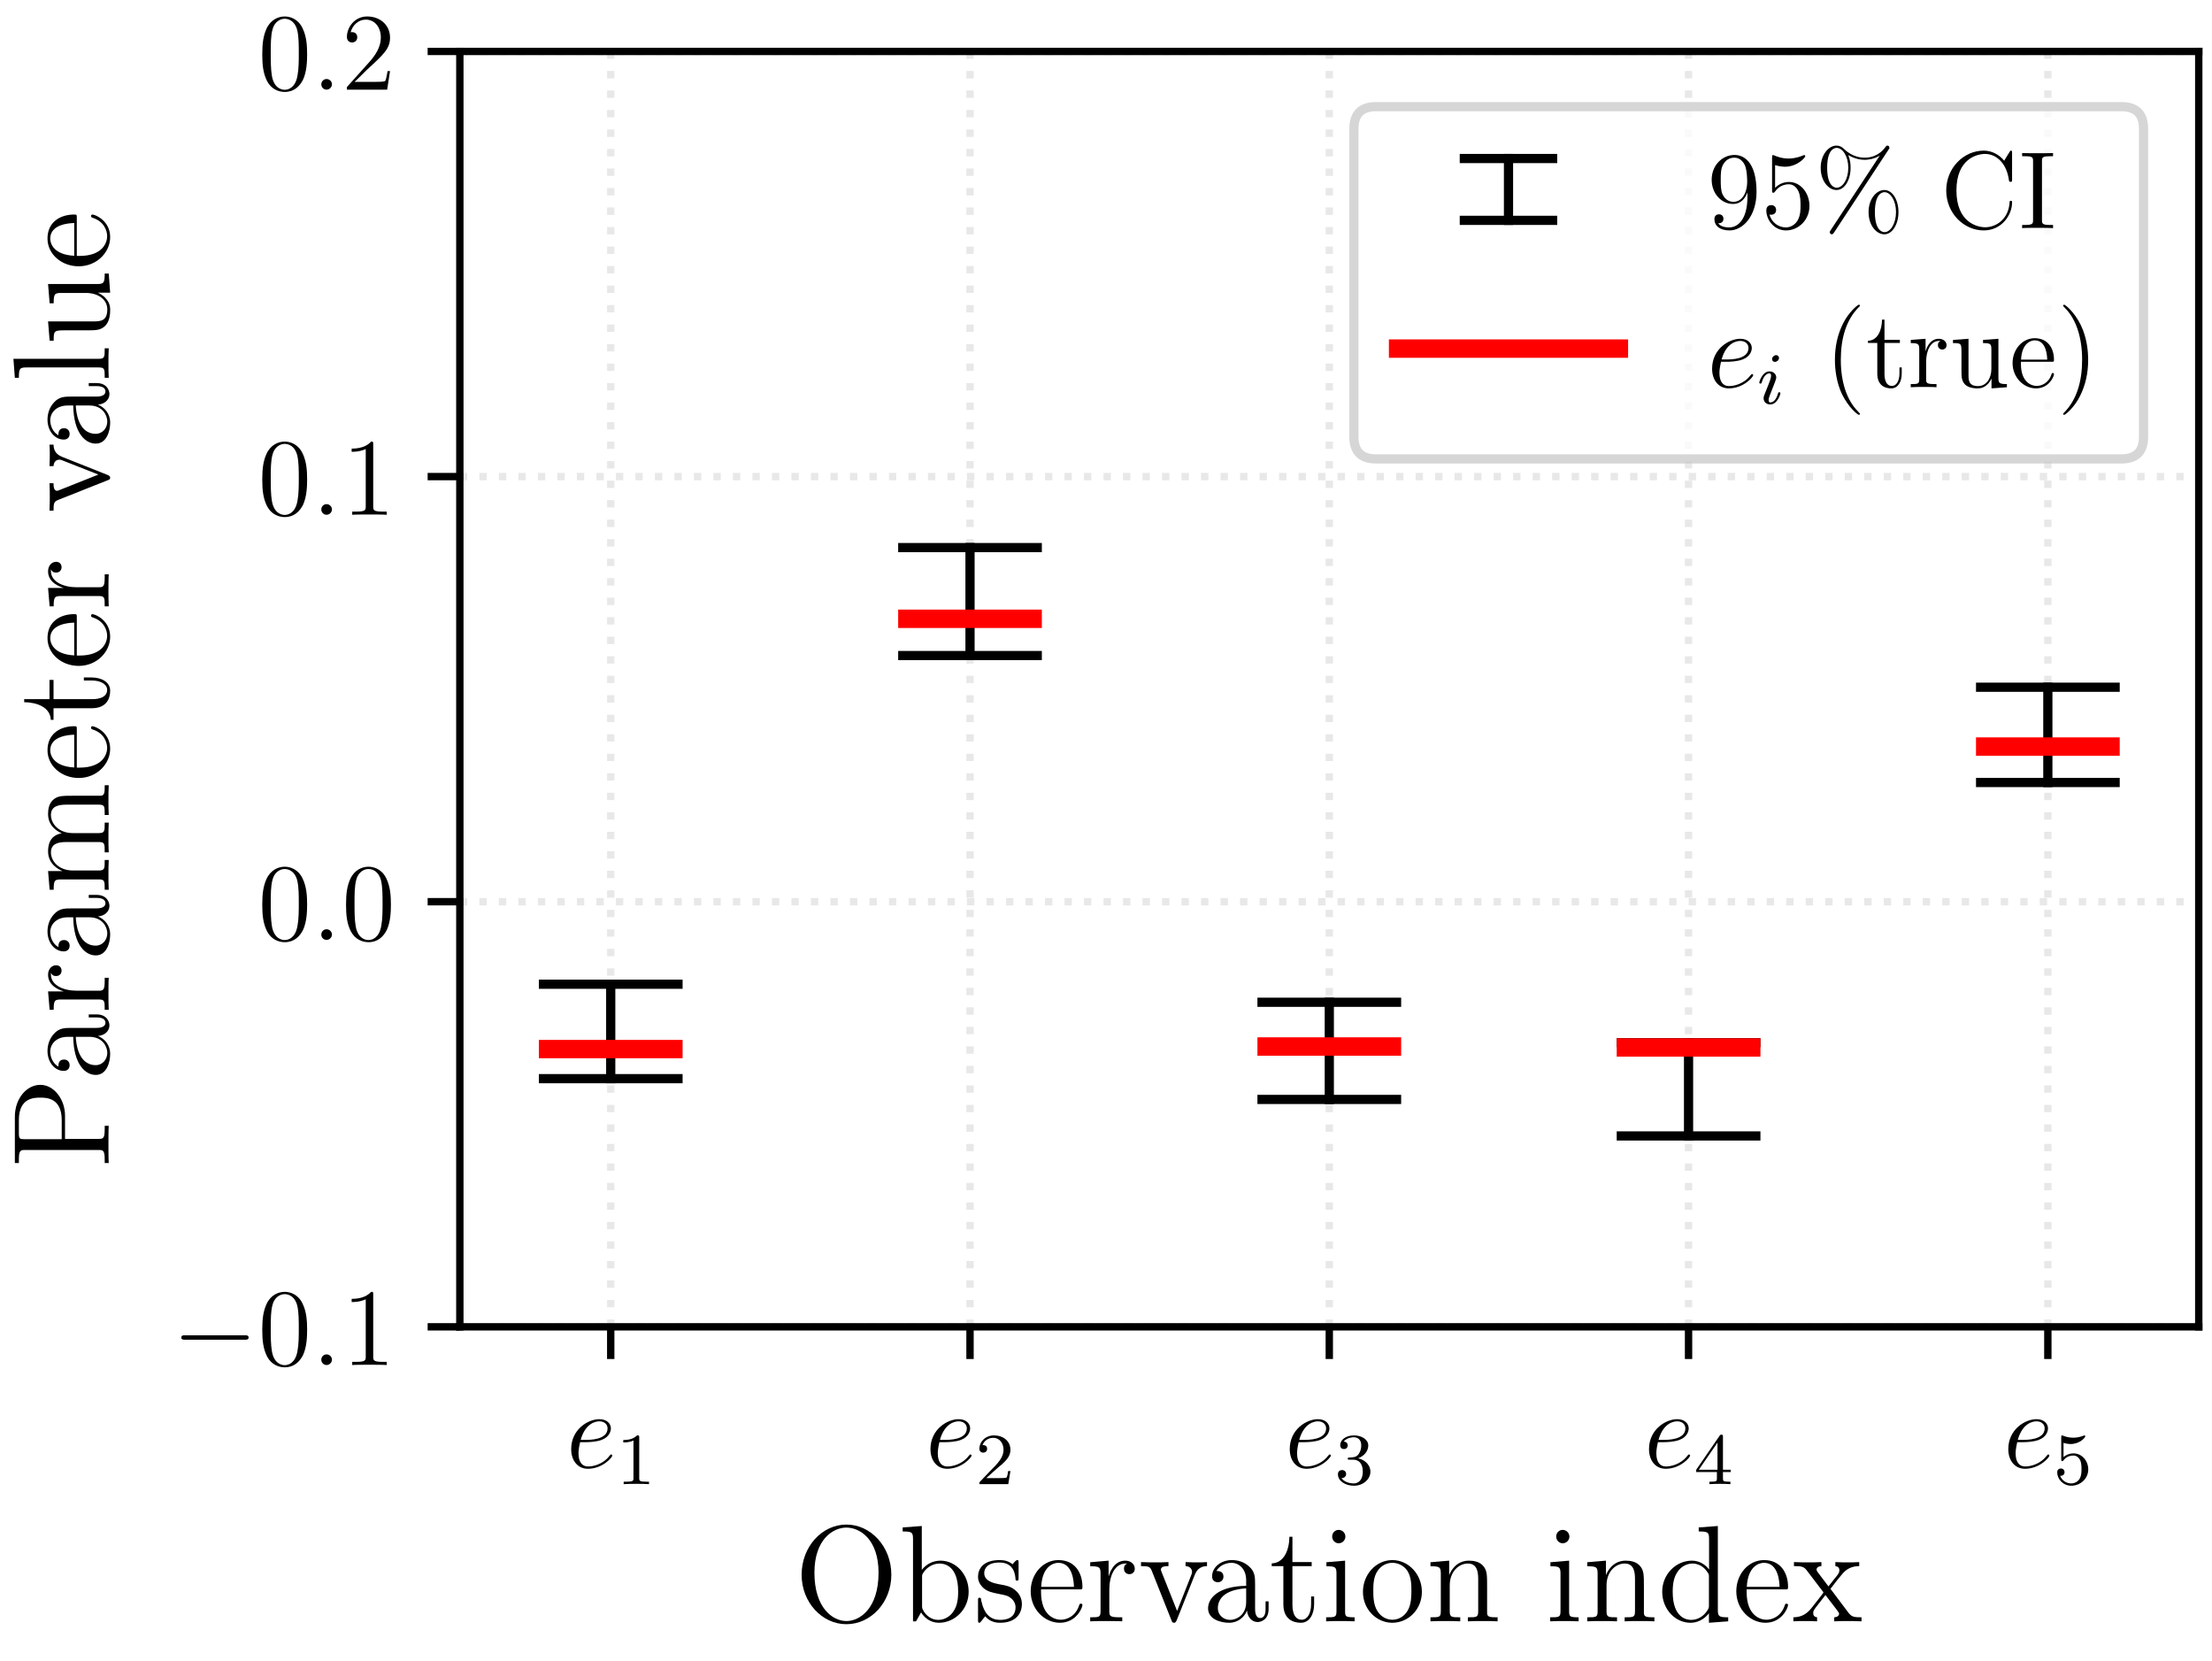 <?xml version="1.0" encoding="UTF-8"?>
<svg xmlns="http://www.w3.org/2000/svg" xmlns:xlink="http://www.w3.org/1999/xlink" width="240.42pt" height="180.541pt" viewBox="0 0 240.42 180.541">
<rect x="0" y="0" width="240.42" height="180.541" fill="#333333" stroke="none"/>
<defs>
<g>
<g id="glyph-0-0">
<path d="M 2.141 -2.766 C 2.469 -2.766 3.281 -2.797 3.844 -3.016 C 4.75 -3.359 4.844 -4.047 4.844 -4.266 C 4.844 -4.797 4.391 -5.266 3.594 -5.266 C 2.344 -5.266 0.531 -4.141 0.531 -2.016 C 0.531 -0.75 1.25 0.125 2.344 0.125 C 3.969 0.125 5 -1.141 5 -1.297 C 5 -1.375 4.922 -1.438 4.875 -1.438 C 4.844 -1.438 4.828 -1.422 4.719 -1.312 C 3.953 -0.297 2.828 -0.125 2.359 -0.125 C 1.688 -0.125 1.328 -0.656 1.328 -1.547 C 1.328 -1.703 1.328 -2.016 1.5 -2.766 Z M 1.562 -3.016 C 2.078 -4.859 3.219 -5.031 3.594 -5.031 C 4.125 -5.031 4.484 -4.719 4.484 -4.266 C 4.484 -3.016 2.562 -3.016 2.062 -3.016 Z M 1.562 -3.016 "/>
</g>
<g id="glyph-0-1">
<path d="M 2.203 -0.578 C 2.203 -0.922 1.906 -1.156 1.625 -1.156 C 1.281 -1.156 1.047 -0.875 1.047 -0.578 C 1.047 -0.234 1.328 0 1.609 0 C 1.953 0 2.203 -0.281 2.203 -0.578 Z M 2.203 -0.578 "/>
</g>
<g id="glyph-1-0">
<path d="M 2.5 -5.078 C 2.5 -5.297 2.484 -5.297 2.266 -5.297 C 1.938 -4.984 1.516 -4.797 0.766 -4.797 L 0.766 -4.531 C 0.984 -4.531 1.406 -4.531 1.875 -4.734 L 1.875 -0.656 C 1.875 -0.359 1.844 -0.266 1.094 -0.266 L 0.812 -0.266 L 0.812 0 C 1.141 -0.031 1.828 -0.031 2.188 -0.031 C 2.547 -0.031 3.234 -0.031 3.562 0 L 3.562 -0.266 L 3.281 -0.266 C 2.531 -0.266 2.5 -0.359 2.5 -0.656 Z M 2.5 -5.078 "/>
</g>
<g id="glyph-1-1">
<path d="M 2.25 -1.625 C 2.375 -1.75 2.703 -2.016 2.844 -2.125 C 3.328 -2.578 3.797 -3.016 3.797 -3.734 C 3.797 -4.688 3 -5.297 2.016 -5.297 C 1.047 -5.297 0.422 -4.578 0.422 -3.859 C 0.422 -3.469 0.734 -3.422 0.844 -3.422 C 1.016 -3.422 1.266 -3.531 1.266 -3.844 C 1.266 -4.25 0.859 -4.25 0.766 -4.25 C 1 -4.844 1.531 -5.031 1.922 -5.031 C 2.656 -5.031 3.047 -4.406 3.047 -3.734 C 3.047 -2.906 2.469 -2.297 1.516 -1.344 L 0.516 -0.297 C 0.422 -0.219 0.422 -0.203 0.422 0 L 3.562 0 L 3.797 -1.422 L 3.547 -1.422 C 3.531 -1.266 3.469 -0.875 3.375 -0.719 C 3.328 -0.656 2.719 -0.656 2.594 -0.656 L 1.172 -0.656 Z M 2.25 -1.625 "/>
</g>
<g id="glyph-1-2">
<path d="M 2.016 -2.656 C 2.641 -2.656 3.047 -2.203 3.047 -1.359 C 3.047 -0.359 2.484 -0.078 2.062 -0.078 C 1.625 -0.078 1.016 -0.234 0.734 -0.656 C 1.031 -0.656 1.234 -0.844 1.234 -1.094 C 1.234 -1.359 1.047 -1.531 0.781 -1.531 C 0.578 -1.531 0.344 -1.406 0.344 -1.078 C 0.344 -0.328 1.156 0.172 2.078 0.172 C 3.125 0.172 3.875 -0.562 3.875 -1.359 C 3.875 -2.031 3.344 -2.625 2.531 -2.812 C 3.156 -3.031 3.641 -3.562 3.641 -4.203 C 3.641 -4.844 2.922 -5.297 2.094 -5.297 C 1.234 -5.297 0.594 -4.844 0.594 -4.234 C 0.594 -3.938 0.781 -3.812 1 -3.812 C 1.25 -3.812 1.406 -3.984 1.406 -4.219 C 1.406 -4.516 1.141 -4.625 0.969 -4.625 C 1.312 -5.062 1.922 -5.094 2.062 -5.094 C 2.266 -5.094 2.875 -5.031 2.875 -4.203 C 2.875 -3.656 2.641 -3.312 2.531 -3.188 C 2.297 -2.938 2.109 -2.922 1.625 -2.891 C 1.469 -2.891 1.406 -2.875 1.406 -2.766 C 1.406 -2.656 1.484 -2.656 1.625 -2.656 Z M 2.016 -2.656 "/>
</g>
<g id="glyph-1-3">
<path d="M 3.141 -5.156 C 3.141 -5.312 3.141 -5.375 2.969 -5.375 C 2.875 -5.375 2.859 -5.375 2.781 -5.266 L 0.234 -1.562 L 0.234 -1.312 L 2.484 -1.312 L 2.484 -0.641 C 2.484 -0.344 2.469 -0.266 1.844 -0.266 L 1.672 -0.266 L 1.672 0 C 2.344 -0.031 2.359 -0.031 2.812 -0.031 C 3.266 -0.031 3.281 -0.031 3.953 0 L 3.953 -0.266 L 3.781 -0.266 C 3.156 -0.266 3.141 -0.344 3.141 -0.641 L 3.141 -1.312 L 3.984 -1.312 L 3.984 -1.562 L 3.141 -1.562 Z M 2.547 -4.516 L 2.547 -1.562 L 0.516 -1.562 Z M 2.547 -4.516 "/>
</g>
<g id="glyph-1-4">
<path d="M 1.109 -4.484 C 1.219 -4.453 1.531 -4.359 1.875 -4.359 C 2.875 -4.359 3.469 -5.062 3.469 -5.188 C 3.469 -5.281 3.422 -5.297 3.375 -5.297 C 3.359 -5.297 3.344 -5.297 3.281 -5.266 C 2.969 -5.141 2.594 -5.047 2.172 -5.047 C 1.703 -5.047 1.312 -5.156 1.062 -5.266 C 0.984 -5.297 0.969 -5.297 0.953 -5.297 C 0.859 -5.297 0.859 -5.219 0.859 -5.062 L 0.859 -2.734 C 0.859 -2.594 0.859 -2.5 0.984 -2.5 C 1.047 -2.5 1.062 -2.531 1.109 -2.594 C 1.203 -2.703 1.5 -3.109 2.188 -3.109 C 2.625 -3.109 2.844 -2.75 2.922 -2.594 C 3.047 -2.312 3.062 -1.938 3.062 -1.641 C 3.062 -1.344 3.062 -0.906 2.844 -0.562 C 2.688 -0.312 2.359 -0.078 1.938 -0.078 C 1.422 -0.078 0.922 -0.391 0.734 -0.922 C 0.75 -0.906 0.812 -0.906 0.812 -0.906 C 1.031 -0.906 1.219 -1.047 1.219 -1.297 C 1.219 -1.594 0.984 -1.703 0.828 -1.703 C 0.672 -1.703 0.422 -1.625 0.422 -1.281 C 0.422 -0.562 1.047 0.172 1.953 0.172 C 2.953 0.172 3.797 -0.609 3.797 -1.594 C 3.797 -2.516 3.125 -3.344 2.188 -3.344 C 1.797 -3.344 1.422 -3.219 1.109 -2.938 Z M 1.109 -4.484 "/>
</g>
<g id="glyph-2-0">
<path d="M 10.562 -5.062 C 10.562 -8.156 8.297 -10.516 5.688 -10.516 C 3.031 -10.516 0.812 -8.125 0.812 -5.062 C 0.812 -2.031 3.062 0.312 5.672 0.312 C 8.344 0.312 10.562 -2.062 10.562 -5.062 Z M 5.688 -0.031 C 4.172 -0.031 2.203 -1.469 2.203 -5.281 C 2.203 -8.953 4.266 -10.188 5.672 -10.188 C 7.156 -10.188 9.172 -8.906 9.172 -5.281 C 9.172 -1.406 7.141 -0.031 5.688 -0.031 Z M 5.688 -0.031 "/>
</g>
<g id="glyph-2-1">
<path d="M 2.5 -10.359 L 0.422 -10.203 L 0.422 -9.766 C 1.438 -9.766 1.547 -9.672 1.547 -8.938 L 1.547 0 L 1.875 0 C 1.938 -0.125 2.359 -0.859 2.422 -0.969 C 2.766 -0.422 3.406 0.156 4.359 0.156 C 6.078 0.156 7.594 -1.297 7.594 -3.219 C 7.594 -5.125 6.188 -6.594 4.531 -6.594 C 3.703 -6.594 3 -6.219 2.5 -5.594 Z M 2.531 -4.781 C 2.531 -5.047 2.531 -5.078 2.688 -5.312 C 3.047 -5.859 3.703 -6.281 4.438 -6.281 C 4.891 -6.281 6.453 -6.109 6.453 -3.234 C 6.453 -2.234 6.297 -1.609 5.938 -1.078 C 5.641 -0.609 5.047 -0.156 4.297 -0.156 C 3.5 -0.156 2.969 -0.672 2.719 -1.078 C 2.531 -1.391 2.531 -1.453 2.531 -1.703 Z M 2.531 -4.781 "/>
</g>
<g id="glyph-2-2">
<path d="M 4.906 -6.312 C 4.906 -6.594 4.906 -6.656 4.75 -6.656 C 4.625 -6.656 4.344 -6.328 4.25 -6.203 C 3.781 -6.578 3.312 -6.656 2.844 -6.656 C 1.031 -6.656 0.5 -5.672 0.5 -4.859 C 0.5 -4.688 0.5 -4.172 1.062 -3.641 C 1.531 -3.219 2.047 -3.125 2.734 -2.984 C 3.562 -2.828 3.75 -2.781 4.125 -2.484 C 4.391 -2.25 4.578 -1.922 4.578 -1.516 C 4.578 -0.859 4.219 -0.156 2.891 -0.156 C 1.906 -0.156 1.188 -0.719 0.859 -2.203 C 0.812 -2.484 0.812 -2.5 0.797 -2.516 C 0.766 -2.562 0.703 -2.562 0.656 -2.562 C 0.5 -2.562 0.5 -2.5 0.5 -2.219 L 0.5 -0.188 C 0.5 0.078 0.5 0.156 0.641 0.156 C 0.719 0.156 0.734 0.141 0.984 -0.172 C 1.062 -0.281 1.062 -0.312 1.281 -0.547 C 1.859 0.156 2.656 0.156 2.906 0.156 C 4.484 0.156 5.266 -0.719 5.266 -1.891 C 5.266 -2.703 4.766 -3.188 4.625 -3.312 C 4.094 -3.781 3.688 -3.875 2.703 -4.047 C 2.25 -4.141 1.172 -4.344 1.172 -5.25 C 1.172 -5.703 1.484 -6.391 2.828 -6.391 C 4.453 -6.391 4.547 -5 4.578 -4.547 C 4.578 -4.422 4.688 -4.422 4.734 -4.422 C 4.906 -4.422 4.906 -4.5 4.906 -4.766 Z M 4.906 -6.312 "/>
</g>
<g id="glyph-2-3">
<path d="M 5.719 -3.469 C 6.047 -3.469 6.078 -3.469 6.078 -3.75 C 6.078 -5.266 5.266 -6.656 3.469 -6.656 C 1.766 -6.656 0.453 -5.125 0.453 -3.266 C 0.453 -1.297 1.969 0.156 3.625 0.156 C 5.406 0.156 6.078 -1.469 6.078 -1.781 C 6.078 -1.859 6 -1.922 5.922 -1.922 C 5.797 -1.922 5.766 -1.859 5.734 -1.781 C 5.344 -0.516 4.344 -0.172 3.719 -0.172 C 3.094 -0.172 1.578 -0.594 1.578 -3.188 L 1.578 -3.469 Z M 1.594 -3.75 C 1.719 -6.094 3.031 -6.359 3.453 -6.359 C 5.047 -6.359 5.141 -4.25 5.156 -3.75 Z M 1.594 -3.75 "/>
</g>
<g id="glyph-2-4">
<path d="M 2.5 -3.484 C 2.5 -4.922 3.094 -6.281 4.25 -6.281 C 4.359 -6.281 4.391 -6.281 4.453 -6.281 C 4.328 -6.219 4.094 -6.125 4.094 -5.719 C 4.094 -5.281 4.438 -5.125 4.672 -5.125 C 4.969 -5.125 5.266 -5.312 5.266 -5.719 C 5.266 -6.172 4.875 -6.594 4.234 -6.594 C 2.953 -6.594 2.531 -5.219 2.438 -4.922 L 2.422 -4.922 L 2.422 -6.594 L 0.422 -6.422 L 0.422 -5.984 C 1.438 -5.984 1.547 -5.891 1.547 -5.156 L 1.547 -1.109 C 1.547 -0.438 1.391 -0.438 0.422 -0.438 L 0.422 0 C 0.844 -0.031 1.656 -0.031 2.109 -0.031 C 2.516 -0.031 3.562 -0.031 3.906 0 L 3.906 -0.438 L 3.609 -0.438 C 2.531 -0.438 2.5 -0.594 2.5 -1.141 Z M 2.5 -3.484 "/>
</g>
<g id="glyph-2-5">
<path d="M 6.094 -5.016 C 6.234 -5.344 6.484 -5.984 7.438 -6 L 7.438 -6.438 C 7 -6.406 6.797 -6.406 6.328 -6.406 C 6.016 -6.406 5.797 -6.406 5.109 -6.438 L 5.109 -6 C 5.734 -5.969 5.812 -5.531 5.812 -5.359 C 5.812 -5.234 5.781 -5.156 5.703 -4.969 L 4.188 -1.125 L 2.516 -5.328 C 2.438 -5.547 2.422 -5.547 2.422 -5.609 C 2.422 -6 2.984 -6 3.25 -6 L 3.25 -6.438 C 2.891 -6.406 2.109 -6.406 1.703 -6.406 C 1.203 -6.406 1.188 -6.406 0.266 -6.438 L 0.266 -6 C 1.109 -6 1.25 -5.938 1.438 -5.484 L 3.562 -0.141 C 3.641 0.078 3.672 0.156 3.859 0.156 C 3.953 0.156 4.047 0.125 4.156 -0.141 Z M 6.094 -5.016 "/>
</g>
<g id="glyph-2-6">
<path d="M 5.766 -3.984 C 5.766 -4.797 5.766 -5.391 5.109 -5.969 C 4.578 -6.453 3.906 -6.656 3.25 -6.656 C 2.031 -6.656 1.094 -5.859 1.094 -4.891 C 1.094 -4.453 1.375 -4.25 1.719 -4.25 C 2.078 -4.25 2.328 -4.5 2.328 -4.859 C 2.328 -5.469 1.797 -5.469 1.562 -5.469 C 1.906 -6.094 2.625 -6.359 3.219 -6.359 C 3.906 -6.359 4.797 -5.797 4.797 -4.453 L 4.797 -3.859 C 1.797 -3.812 0.656 -2.547 0.656 -1.406 C 0.656 -0.219 2.031 0.156 2.938 0.156 C 3.922 0.156 4.594 -0.453 4.891 -1.172 C 4.938 -0.469 5.406 0.078 6.047 0.078 C 6.359 0.078 7.234 -0.141 7.234 -1.328 L 7.234 -2.172 L 6.906 -2.172 L 6.906 -1.328 C 6.906 -0.484 6.547 -0.359 6.328 -0.359 C 5.766 -0.359 5.766 -1.156 5.766 -1.375 Z M 4.797 -2.109 C 4.797 -0.641 3.703 -0.156 3.062 -0.156 C 2.328 -0.156 1.719 -0.688 1.719 -1.406 C 1.719 -3.375 4.25 -3.562 4.797 -3.578 Z M 4.797 -2.109 "/>
</g>
<g id="glyph-2-7">
<path d="M 2.516 -6 L 4.609 -6 L 4.609 -6.438 L 2.516 -6.438 L 2.516 -9.188 L 2.188 -9.188 C 2.172 -7.781 1.625 -6.344 0.266 -6.297 L 0.266 -6 L 1.531 -6 L 1.531 -1.859 C 1.531 -0.188 2.641 0.156 3.438 0.156 C 4.375 0.156 4.875 -0.781 4.875 -1.859 L 4.875 -2.703 L 4.547 -2.703 L 4.547 -1.875 C 4.547 -0.812 4.109 -0.172 3.531 -0.172 C 2.516 -0.172 2.516 -1.562 2.516 -1.828 Z M 2.516 -6 "/>
</g>
<g id="glyph-2-8">
<path d="M 2.594 -9.203 C 2.594 -9.594 2.281 -9.938 1.859 -9.938 C 1.484 -9.938 1.156 -9.625 1.156 -9.219 C 1.156 -8.766 1.516 -8.484 1.859 -8.484 C 2.328 -8.484 2.594 -8.875 2.594 -9.203 Z M 0.531 -6.422 L 0.531 -5.984 C 1.5 -5.984 1.625 -5.906 1.625 -5.172 L 1.625 -1.109 C 1.625 -0.438 1.469 -0.438 0.5 -0.438 L 0.5 0 C 0.906 -0.031 1.625 -0.031 2.062 -0.031 C 2.219 -0.031 3.094 -0.031 3.594 0 L 3.594 -0.438 C 2.625 -0.438 2.562 -0.516 2.562 -1.094 L 2.562 -6.594 Z M 0.531 -6.422 "/>
</g>
<g id="glyph-2-9">
<path d="M 6.859 -3.203 C 6.859 -5.125 5.391 -6.656 3.656 -6.656 C 1.859 -6.656 0.453 -5.078 0.453 -3.203 C 0.453 -1.281 1.938 0.156 3.641 0.156 C 5.406 0.156 6.859 -1.312 6.859 -3.203 Z M 3.656 -0.172 C 3.109 -0.172 2.438 -0.422 2 -1.156 C 1.594 -1.828 1.578 -2.703 1.578 -3.328 C 1.578 -3.906 1.578 -4.812 2.047 -5.484 C 2.469 -6.125 3.125 -6.359 3.641 -6.359 C 4.234 -6.359 4.859 -6.094 5.266 -5.516 C 5.719 -4.828 5.719 -3.891 5.719 -3.328 C 5.719 -2.812 5.719 -1.875 5.328 -1.188 C 4.922 -0.469 4.234 -0.172 3.656 -0.172 Z M 3.656 -0.172 "/>
</g>
<g id="glyph-2-10">
<path d="M 6.641 -3.625 C 6.641 -5.016 6.641 -5.438 6.297 -5.922 C 5.875 -6.5 5.172 -6.594 4.656 -6.594 C 3.219 -6.594 2.641 -5.344 2.531 -5.047 L 2.516 -5.047 L 2.516 -6.594 L 0.484 -6.422 L 0.484 -5.984 C 1.5 -5.984 1.609 -5.891 1.609 -5.156 L 1.609 -1.109 C 1.609 -0.438 1.453 -0.438 0.484 -0.438 L 0.484 0 C 0.859 -0.031 1.672 -0.031 2.094 -0.031 C 2.531 -0.031 3.328 -0.031 3.719 0 L 3.719 -0.438 C 2.766 -0.438 2.578 -0.438 2.578 -1.109 L 2.578 -3.891 C 2.578 -5.453 3.609 -6.281 4.547 -6.281 C 5.469 -6.281 5.672 -5.531 5.672 -4.609 L 5.672 -1.109 C 5.672 -0.438 5.516 -0.438 4.547 -0.438 L 4.547 0 C 4.922 -0.031 5.734 -0.031 6.156 -0.031 C 6.594 -0.031 7.391 -0.031 7.781 0 L 7.781 -0.438 C 7.031 -0.438 6.656 -0.438 6.641 -0.875 Z M 6.641 -3.625 "/>
</g>
<g id="glyph-2-11">
<path d="M 4.484 -10.203 L 4.484 -9.766 C 5.5 -9.766 5.609 -9.672 5.609 -8.938 L 5.609 -5.625 C 5.297 -6.062 4.656 -6.594 3.75 -6.594 C 2.016 -6.594 0.516 -5.125 0.516 -3.219 C 0.516 -1.312 1.938 0.156 3.578 0.156 C 4.719 0.156 5.375 -0.594 5.594 -0.875 L 5.594 0.156 L 7.688 0 L 7.688 -0.438 C 6.672 -0.438 6.562 -0.531 6.562 -1.266 L 6.562 -10.359 Z M 5.594 -1.75 C 5.594 -1.484 5.594 -1.438 5.375 -1.109 C 5.016 -0.578 4.406 -0.156 3.656 -0.156 C 3.266 -0.156 1.656 -0.297 1.656 -3.203 C 1.656 -4.266 1.844 -4.875 2.172 -5.359 C 2.469 -5.828 3.062 -6.281 3.812 -6.281 C 4.734 -6.281 5.266 -5.609 5.406 -5.375 C 5.594 -5.125 5.594 -5.094 5.594 -4.828 Z M 5.594 -1.75 "/>
</g>
<g id="glyph-2-12">
<path d="M 4.188 -3.531 C 4.609 -4.094 5.25 -4.906 5.531 -5.219 C 6.141 -5.906 6.844 -6 7.312 -6 L 7.312 -6.438 C 6.672 -6.406 6.641 -6.406 6.062 -6.406 C 5.5 -6.406 5.469 -6.406 4.719 -6.438 L 4.719 -6 C 4.922 -5.969 5.156 -5.891 5.156 -5.547 C 5.156 -5.281 5.016 -5.125 4.922 -5 L 3.969 -3.797 L 2.812 -5.328 C 2.766 -5.391 2.672 -5.531 2.672 -5.625 C 2.672 -5.719 2.75 -5.984 3.203 -6 L 3.203 -6.438 C 2.828 -6.406 2.062 -6.406 1.656 -6.406 C 1.172 -6.406 1.141 -6.406 0.219 -6.438 L 0.219 -6 C 0.984 -6 1.266 -5.969 1.578 -5.578 L 3.328 -3.281 C 3.359 -3.25 3.422 -3.172 3.422 -3.125 C 3.422 -3.078 2.25 -1.609 2.109 -1.422 C 1.453 -0.609 0.797 -0.453 0.156 -0.438 L 0.156 0 C 0.719 -0.031 0.75 -0.031 1.391 -0.031 C 1.953 -0.031 1.984 -0.031 2.734 0 L 2.734 -0.438 C 2.375 -0.484 2.312 -0.703 2.312 -0.906 C 2.312 -1.156 2.422 -1.266 2.562 -1.469 C 2.797 -1.781 3.281 -2.391 3.641 -2.859 L 4.875 -1.25 C 5.125 -0.922 5.125 -0.891 5.125 -0.812 C 5.125 -0.688 5 -0.453 4.594 -0.438 L 4.594 0 C 4.984 -0.031 5.719 -0.031 6.141 -0.031 C 6.625 -0.031 6.656 -0.031 7.562 0 L 7.562 -0.438 C 6.766 -0.438 6.5 -0.469 6.141 -0.938 Z M 4.188 -3.531 "/>
</g>
<g id="glyph-3-0">
<path d="M 7.875 -2.75 C 8.078 -2.75 8.297 -2.75 8.297 -2.984 C 8.297 -3.234 8.078 -3.234 7.875 -3.234 L 1.406 -3.234 C 1.203 -3.234 0.984 -3.234 0.984 -2.984 C 0.984 -2.75 1.203 -2.75 1.406 -2.75 Z M 7.875 -2.75 "/>
</g>
<g id="glyph-4-0">
<path d="M 5.359 -3.828 C 5.359 -4.812 5.297 -5.781 4.859 -6.688 C 4.375 -7.688 3.516 -7.953 2.922 -7.953 C 2.234 -7.953 1.391 -7.609 0.938 -6.609 C 0.609 -5.859 0.484 -5.109 0.484 -3.828 C 0.484 -2.672 0.578 -1.797 1 -0.938 C 1.469 -0.031 2.297 0.25 2.922 0.25 C 3.953 0.25 4.547 -0.375 4.906 -1.062 C 5.328 -1.953 5.359 -3.125 5.359 -3.828 Z M 2.922 0.016 C 2.531 0.016 1.75 -0.203 1.531 -1.5 C 1.406 -2.219 1.406 -3.125 1.406 -3.969 C 1.406 -4.953 1.406 -5.828 1.594 -6.531 C 1.797 -7.344 2.406 -7.703 2.922 -7.703 C 3.375 -7.703 4.062 -7.438 4.297 -6.406 C 4.453 -5.719 4.453 -4.781 4.453 -3.969 C 4.453 -3.172 4.453 -2.266 4.312 -1.531 C 4.094 -0.219 3.328 0.016 2.922 0.016 Z M 2.922 0.016 "/>
</g>
<g id="glyph-4-1">
<path d="M 3.438 -7.656 C 3.438 -7.938 3.438 -7.953 3.203 -7.953 C 2.922 -7.625 2.312 -7.188 1.094 -7.188 L 1.094 -6.844 C 1.359 -6.844 1.953 -6.844 2.625 -7.141 L 2.625 -0.922 C 2.625 -0.484 2.578 -0.344 1.531 -0.344 L 1.156 -0.344 L 1.156 0 C 1.484 -0.031 2.641 -0.031 3.031 -0.031 C 3.438 -0.031 4.578 -0.031 4.906 0 L 4.906 -0.344 L 4.531 -0.344 C 3.484 -0.344 3.438 -0.484 3.438 -0.922 Z M 3.438 -7.656 "/>
</g>
<g id="glyph-4-2">
<path d="M 5.266 -2.016 L 5 -2.016 C 4.953 -1.812 4.859 -1.141 4.75 -0.953 C 4.656 -0.844 3.984 -0.844 3.625 -0.844 L 1.406 -0.844 C 1.734 -1.125 2.469 -1.891 2.766 -2.172 C 4.594 -3.844 5.266 -4.469 5.266 -5.656 C 5.266 -7.031 4.172 -7.953 2.781 -7.953 C 1.406 -7.953 0.578 -6.766 0.578 -5.734 C 0.578 -5.125 1.109 -5.125 1.141 -5.125 C 1.406 -5.125 1.703 -5.312 1.703 -5.688 C 1.703 -6.031 1.484 -6.25 1.141 -6.25 C 1.047 -6.25 1.016 -6.25 0.984 -6.234 C 1.203 -7.047 1.859 -7.609 2.625 -7.609 C 3.641 -7.609 4.266 -6.75 4.266 -5.656 C 4.266 -4.641 3.688 -3.75 3 -2.984 L 0.578 -0.281 L 0.578 0 L 4.953 0 Z M 5.266 -2.016 "/>
</g>
<g id="glyph-4-3">
<path d="M 4.375 -3.484 C 4.375 -0.656 3.125 -0.078 2.406 -0.078 C 2.109 -0.078 1.484 -0.109 1.188 -0.531 L 1.25 -0.531 C 1.344 -0.5 1.766 -0.578 1.766 -1.016 C 1.766 -1.281 1.594 -1.5 1.281 -1.5 C 0.969 -1.5 0.781 -1.297 0.781 -0.984 C 0.781 -0.25 1.375 0.25 2.422 0.25 C 3.906 0.25 5.359 -1.344 5.359 -3.938 C 5.359 -7.141 4.016 -7.953 2.969 -7.953 C 1.656 -7.953 0.484 -6.844 0.484 -5.266 C 0.484 -3.688 1.609 -2.625 2.797 -2.625 C 3.688 -2.625 4.141 -3.266 4.375 -3.875 Z M 2.844 -2.859 C 2.094 -2.859 1.766 -3.469 1.656 -3.688 C 1.469 -4.141 1.469 -4.719 1.469 -5.266 C 1.469 -5.922 1.469 -6.5 1.781 -7 C 2 -7.312 2.312 -7.656 2.969 -7.656 C 3.641 -7.656 4 -7.062 4.109 -6.797 C 4.344 -6.203 4.344 -5.188 4.344 -5.016 C 4.344 -4 3.891 -2.859 2.844 -2.859 Z M 2.844 -2.859 "/>
</g>
<g id="glyph-4-4">
<path d="M 1.531 -6.844 C 2.047 -6.688 2.469 -6.672 2.594 -6.672 C 3.938 -6.672 4.812 -7.656 4.812 -7.828 C 4.812 -7.875 4.781 -7.938 4.703 -7.938 C 4.688 -7.938 4.656 -7.938 4.547 -7.891 C 3.891 -7.609 3.312 -7.562 3 -7.562 C 2.219 -7.562 1.656 -7.812 1.422 -7.906 C 1.344 -7.938 1.312 -7.938 1.297 -7.938 C 1.203 -7.938 1.203 -7.859 1.203 -7.672 L 1.203 -4.125 C 1.203 -3.906 1.203 -3.844 1.344 -3.844 C 1.406 -3.844 1.422 -3.844 1.547 -4 C 1.875 -4.484 2.438 -4.766 3.031 -4.766 C 3.672 -4.766 3.984 -4.188 4.078 -3.984 C 4.281 -3.516 4.297 -2.922 4.297 -2.469 C 4.297 -2.016 4.297 -1.344 3.953 -0.797 C 3.688 -0.375 3.234 -0.078 2.703 -0.078 C 1.906 -0.078 1.141 -0.609 0.922 -1.484 C 0.984 -1.453 1.047 -1.453 1.109 -1.453 C 1.312 -1.453 1.641 -1.562 1.641 -1.969 C 1.641 -2.312 1.406 -2.5 1.109 -2.5 C 0.891 -2.5 0.578 -2.391 0.578 -1.922 C 0.578 -0.906 1.406 0.25 2.719 0.25 C 4.078 0.25 5.266 -0.891 5.266 -2.406 C 5.266 -3.828 4.297 -5.016 3.047 -5.016 C 2.359 -5.016 1.844 -4.703 1.531 -4.375 Z M 1.531 -6.844 "/>
</g>
<g id="glyph-4-5">
<path d="M 9.094 -1.734 C 9.094 -3.109 8.422 -4.141 7.562 -4.141 C 6.688 -4.141 5.844 -3.156 5.844 -1.75 C 5.844 -0.281 6.703 0.672 7.562 0.672 C 8.422 0.672 9.094 -0.406 9.094 -1.734 Z M 7.578 0.438 C 7.406 0.438 6.531 0.344 6.531 -1.734 C 6.531 -3.844 7.406 -3.906 7.578 -3.906 C 8.234 -3.906 8.828 -2.969 8.828 -1.75 C 8.828 -0.484 8.219 0.438 7.578 0.438 Z M 8.016 -8.531 C 8.094 -8.641 8.109 -8.672 8.109 -8.734 C 8.109 -8.891 8 -8.969 7.906 -8.969 C 7.781 -8.969 7.75 -8.906 7.656 -8.781 C 6.891 -7.75 5.875 -7.656 5.422 -7.656 C 5.188 -7.656 4.156 -7.656 3.188 -8.594 C 2.938 -8.844 2.672 -8.969 2.359 -8.969 C 1.5 -8.969 0.641 -7.969 0.641 -6.562 C 0.641 -5.109 1.5 -4.141 2.359 -4.141 C 3.234 -4.141 3.891 -5.219 3.891 -6.547 C 3.891 -6.891 3.875 -7.344 3.641 -7.938 C 4.406 -7.484 5.078 -7.422 5.422 -7.422 C 5.75 -7.422 6.406 -7.484 7.047 -7.875 L 7.047 -7.859 L 1.719 0.234 C 1.656 0.344 1.625 0.375 1.625 0.438 C 1.625 0.578 1.734 0.672 1.859 0.672 C 1.953 0.672 2.016 0.578 2.078 0.5 Z M 2.375 -4.391 C 2.219 -4.391 1.344 -4.469 1.344 -6.547 C 1.344 -8.656 2.203 -8.719 2.375 -8.719 C 3.031 -8.719 3.641 -7.797 3.641 -6.562 C 3.641 -5.297 3.031 -4.391 2.375 -4.391 Z M 2.375 -4.391 "/>
</g>
<g id="glyph-4-6">
<path d="M 7.797 -8.141 C 7.797 -8.359 7.797 -8.422 7.672 -8.422 C 7.609 -8.422 7.594 -8.391 7.516 -8.266 L 6.938 -7.328 C 6.391 -8 5.578 -8.422 4.719 -8.422 C 2.531 -8.422 0.641 -6.531 0.641 -4.094 C 0.641 -1.609 2.562 0.25 4.719 0.25 C 6.688 0.25 7.797 -1.453 7.797 -2.766 C 7.797 -2.906 7.797 -2.969 7.656 -2.969 C 7.547 -2.969 7.531 -2.922 7.531 -2.828 C 7.422 -0.938 6.031 -0.094 4.875 -0.094 C 4.047 -0.094 1.75 -0.594 1.75 -4.094 C 1.75 -7.547 4 -8.062 4.859 -8.062 C 6.125 -8.062 7.219 -7 7.453 -5.219 C 7.484 -5.062 7.484 -5.031 7.625 -5.031 C 7.797 -5.031 7.797 -5.062 7.797 -5.312 Z M 7.797 -8.141 "/>
</g>
<g id="glyph-4-7">
<path d="M 2.594 -7.25 C 2.594 -7.703 2.625 -7.812 3.531 -7.812 L 3.797 -7.812 L 3.797 -8.156 C 3.5 -8.141 2.469 -8.141 2.109 -8.141 C 1.75 -8.141 0.719 -8.141 0.438 -8.156 L 0.438 -7.812 L 0.688 -7.812 C 1.594 -7.812 1.625 -7.703 1.625 -7.25 L 1.625 -0.906 C 1.625 -0.469 1.594 -0.344 0.688 -0.344 L 0.438 -0.344 L 0.438 0 C 0.719 -0.031 1.75 -0.031 2.109 -0.031 C 2.469 -0.031 3.5 -0.031 3.797 0 L 3.797 -0.344 L 3.531 -0.344 C 2.625 -0.344 2.594 -0.469 2.594 -0.906 Z M 2.594 -7.25 "/>
</g>
<g id="glyph-4-8">
<path d="M 3.891 2.906 C 3.891 2.875 3.891 2.844 3.688 2.641 C 2.484 1.438 1.812 -0.531 1.812 -2.969 C 1.812 -5.297 2.375 -7.297 3.766 -8.703 C 3.891 -8.812 3.891 -8.828 3.891 -8.875 C 3.891 -8.938 3.828 -8.969 3.781 -8.969 C 3.625 -8.969 2.641 -8.109 2.062 -6.938 C 1.453 -5.719 1.172 -4.453 1.172 -2.969 C 1.172 -1.906 1.344 -0.484 1.953 0.781 C 2.672 2.219 3.641 3 3.781 3 C 3.828 3 3.891 2.969 3.891 2.906 Z M 3.891 2.906 "/>
</g>
<g id="glyph-4-9">
<path d="M 2.016 -4.812 L 3.688 -4.812 L 3.688 -5.156 L 2.016 -5.156 L 2.016 -7.344 L 1.75 -7.344 C 1.734 -6.234 1.297 -5.078 0.219 -5.047 L 0.219 -4.812 L 1.234 -4.812 L 1.234 -1.484 C 1.234 -0.156 2.109 0.125 2.75 0.125 C 3.5 0.125 3.891 -0.625 3.891 -1.484 L 3.891 -2.156 L 3.641 -2.156 L 3.641 -1.5 C 3.641 -0.641 3.281 -0.141 2.828 -0.141 C 2.016 -0.141 2.016 -1.25 2.016 -1.453 Z M 2.016 -4.812 "/>
</g>
<g id="glyph-4-10">
<path d="M 2 -2.781 C 2 -3.938 2.469 -5.031 3.391 -5.031 C 3.484 -5.031 3.516 -5.031 3.562 -5.016 C 3.469 -4.969 3.281 -4.906 3.281 -4.578 C 3.281 -4.234 3.547 -4.094 3.734 -4.094 C 3.984 -4.094 4.219 -4.25 4.219 -4.578 C 4.219 -4.938 3.891 -5.266 3.375 -5.266 C 2.359 -5.266 2.016 -4.172 1.953 -3.938 L 1.938 -3.938 L 1.938 -5.266 L 0.328 -5.141 L 0.328 -4.797 C 1.141 -4.797 1.25 -4.703 1.25 -4.125 L 1.25 -0.891 C 1.25 -0.344 1.109 -0.344 0.328 -0.344 L 0.328 0 C 0.672 -0.031 1.328 -0.031 1.688 -0.031 C 2.016 -0.031 2.859 -0.031 3.125 0 L 3.125 -0.344 L 2.891 -0.344 C 2.016 -0.344 2 -0.484 2 -0.906 Z M 2 -2.781 "/>
</g>
<g id="glyph-4-11">
<path d="M 3.641 -5.141 L 3.641 -4.797 C 4.453 -4.797 4.547 -4.703 4.547 -4.125 L 4.547 -1.984 C 4.547 -0.969 4 -0.125 3.109 -0.125 C 2.125 -0.125 2.062 -0.688 2.062 -1.312 L 2.062 -5.266 L 0.375 -5.141 L 0.375 -4.797 C 1.297 -4.797 1.297 -4.75 1.297 -3.688 L 1.297 -1.906 C 1.297 -1.156 1.297 -0.734 1.656 -0.328 C 1.938 -0.031 2.422 0.125 3.031 0.125 C 3.234 0.125 3.625 0.125 4.031 -0.234 C 4.375 -0.5 4.562 -0.953 4.562 -0.953 L 4.562 0.125 L 6.234 0 L 6.234 -0.344 C 5.422 -0.344 5.312 -0.438 5.312 -1.016 L 5.312 -5.266 Z M 3.641 -5.141 "/>
</g>
<g id="glyph-4-12">
<path d="M 4.578 -2.766 C 4.844 -2.766 4.859 -2.766 4.859 -3 C 4.859 -4.203 4.219 -5.328 2.766 -5.328 C 1.406 -5.328 0.359 -4.094 0.359 -2.625 C 0.359 -1.047 1.578 0.125 2.906 0.125 C 4.328 0.125 4.859 -1.172 4.859 -1.422 C 4.859 -1.5 4.812 -1.547 4.734 -1.547 C 4.641 -1.547 4.609 -1.484 4.594 -1.422 C 4.281 -0.422 3.484 -0.141 2.969 -0.141 C 2.469 -0.141 1.266 -0.484 1.266 -2.547 L 1.266 -2.766 Z M 1.281 -3 C 1.375 -4.875 2.422 -5.094 2.766 -5.094 C 4.047 -5.094 4.109 -3.406 4.125 -3 Z M 1.281 -3 "/>
</g>
<g id="glyph-4-13">
<path d="M 3.375 -2.969 C 3.375 -3.891 3.25 -5.359 2.578 -6.75 C 1.875 -8.188 0.891 -8.969 0.766 -8.969 C 0.719 -8.969 0.656 -8.938 0.656 -8.875 C 0.656 -8.828 0.656 -8.812 0.859 -8.609 C 2.062 -7.406 2.719 -5.422 2.719 -2.984 C 2.719 -0.672 2.156 1.328 0.781 2.734 C 0.656 2.844 0.656 2.875 0.656 2.906 C 0.656 2.969 0.719 3 0.766 3 C 0.922 3 1.906 2.141 2.484 0.969 C 3.094 -0.25 3.375 -1.547 3.375 -2.969 Z M 3.375 -2.969 "/>
</g>
<g id="glyph-5-0">
<path d="M -4.75 -3.25 L -4.75 -5.781 C -4.75 -7.531 -5.938 -9.125 -7.438 -9.125 C -8.891 -9.125 -10.203 -7.672 -10.203 -5.656 L -10.203 -0.625 L -9.766 -0.625 L -9.766 -0.922 C -9.766 -2 -9.625 -2.047 -9.062 -2.047 L -1.141 -2.047 C -0.578 -2.047 -0.438 -2 -0.438 -0.922 L -0.438 -0.625 L 0 -0.625 C -0.031 -0.984 -0.031 -2.203 -0.031 -2.641 C -0.031 -3.094 -0.031 -4.312 0 -4.672 L -0.438 -4.672 L -0.438 -4.375 C -0.438 -3.297 -0.578 -3.25 -1.141 -3.25 Z M -5.109 -3.219 L -9.172 -3.219 C -9.672 -3.219 -9.766 -3.25 -9.766 -3.906 L -9.766 -5.312 C -9.766 -7.734 -8.078 -7.734 -7.438 -7.734 C -6.812 -7.734 -5.109 -7.734 -5.109 -5.297 Z M -5.109 -3.219 "/>
</g>
<g id="glyph-5-1">
<path d="M -3.984 -5.766 C -4.797 -5.766 -5.391 -5.766 -5.969 -5.109 C -6.453 -4.578 -6.656 -3.906 -6.656 -3.25 C -6.656 -2.031 -5.859 -1.094 -4.891 -1.094 C -4.453 -1.094 -4.25 -1.375 -4.25 -1.719 C -4.25 -2.078 -4.5 -2.328 -4.859 -2.328 C -5.469 -2.328 -5.469 -1.797 -5.469 -1.562 C -6.094 -1.906 -6.359 -2.625 -6.359 -3.219 C -6.359 -3.906 -5.797 -4.797 -4.453 -4.797 L -3.859 -4.797 C -3.812 -1.797 -2.547 -0.656 -1.406 -0.656 C -0.219 -0.656 0.156 -2.031 0.156 -2.938 C 0.156 -3.922 -0.453 -4.594 -1.172 -4.891 C -0.469 -4.938 0.078 -5.406 0.078 -6.047 C 0.078 -6.359 -0.141 -7.234 -1.328 -7.234 L -2.172 -7.234 L -2.172 -6.906 L -1.328 -6.906 C -0.484 -6.906 -0.359 -6.547 -0.359 -6.328 C -0.359 -5.766 -1.156 -5.766 -1.375 -5.766 Z M -2.109 -4.797 C -0.641 -4.797 -0.156 -3.703 -0.156 -3.062 C -0.156 -2.328 -0.688 -1.719 -1.406 -1.719 C -3.375 -1.719 -3.562 -4.25 -3.578 -4.797 Z M -2.109 -4.797 "/>
</g>
<g id="glyph-5-2">
<path d="M -3.484 -2.5 C -4.922 -2.5 -6.281 -3.094 -6.281 -4.25 C -6.281 -4.359 -6.281 -4.391 -6.281 -4.453 C -6.219 -4.328 -6.125 -4.094 -5.719 -4.094 C -5.281 -4.094 -5.125 -4.438 -5.125 -4.672 C -5.125 -4.969 -5.312 -5.266 -5.719 -5.266 C -6.172 -5.266 -6.594 -4.875 -6.594 -4.234 C -6.594 -2.953 -5.219 -2.531 -4.922 -2.438 L -4.922 -2.422 L -6.594 -2.422 L -6.422 -0.422 L -5.984 -0.422 C -5.984 -1.438 -5.891 -1.547 -5.156 -1.547 L -1.109 -1.547 C -0.438 -1.547 -0.438 -1.391 -0.438 -0.422 L 0 -0.422 C -0.031 -0.844 -0.031 -1.656 -0.031 -2.109 C -0.031 -2.516 -0.031 -3.562 0 -3.906 L -0.438 -3.906 L -0.438 -3.609 C -0.438 -2.531 -0.594 -2.5 -1.141 -2.5 Z M -3.484 -2.5 "/>
</g>
<g id="glyph-5-3">
<path d="M -3.625 -10.703 C -5.016 -10.703 -5.438 -10.703 -5.922 -10.359 C -6.5 -9.938 -6.594 -9.234 -6.594 -8.719 C -6.594 -7.484 -5.688 -6.859 -5.109 -6.625 C -6.266 -6.406 -6.594 -5.594 -6.594 -4.656 C -6.594 -3.219 -5.344 -2.641 -5.047 -2.531 L -5.047 -2.516 L -6.594 -2.516 L -6.422 -0.484 L -5.984 -0.484 C -5.984 -1.5 -5.891 -1.609 -5.156 -1.609 L -1.109 -1.609 C -0.438 -1.609 -0.438 -1.453 -0.438 -0.484 L 0 -0.484 C -0.031 -0.859 -0.031 -1.672 -0.031 -2.094 C -0.031 -2.531 -0.031 -3.328 0 -3.719 L -0.438 -3.719 C -0.438 -2.766 -0.438 -2.578 -1.109 -2.578 L -3.891 -2.578 C -5.453 -2.578 -6.281 -3.609 -6.281 -4.547 C -6.281 -5.469 -5.531 -5.672 -4.609 -5.672 L -1.109 -5.672 C -0.438 -5.672 -0.438 -5.516 -0.438 -4.547 L 0 -4.547 C -0.031 -4.922 -0.031 -5.734 -0.031 -6.156 C -0.031 -6.594 -0.031 -7.391 0 -7.781 L -0.438 -7.781 C -0.438 -6.828 -0.438 -6.641 -1.109 -6.641 L -3.891 -6.641 C -5.453 -6.641 -6.281 -7.672 -6.281 -8.609 C -6.281 -9.531 -5.531 -9.734 -4.609 -9.734 L -1.109 -9.734 C -0.438 -9.734 -0.438 -9.578 -0.438 -8.609 L 0 -8.609 C -0.031 -9 -0.031 -9.797 -0.031 -10.219 C -0.031 -10.656 -0.031 -11.453 0 -11.844 L -0.438 -11.844 C -0.438 -11.094 -0.438 -10.719 -0.875 -10.703 Z M -3.625 -10.703 "/>
</g>
<g id="glyph-5-4">
<path d="M -3.469 -5.719 C -3.469 -6.047 -3.469 -6.078 -3.75 -6.078 C -5.266 -6.078 -6.656 -5.266 -6.656 -3.469 C -6.656 -1.766 -5.125 -0.453 -3.266 -0.453 C -1.297 -0.453 0.156 -1.969 0.156 -3.625 C 0.156 -5.406 -1.469 -6.078 -1.781 -6.078 C -1.859 -6.078 -1.922 -6 -1.922 -5.922 C -1.922 -5.797 -1.859 -5.766 -1.781 -5.734 C -0.516 -5.344 -0.172 -4.344 -0.172 -3.719 C -0.172 -3.094 -0.594 -1.578 -3.188 -1.578 L -3.469 -1.578 Z M -3.75 -1.594 C -6.094 -1.719 -6.359 -3.031 -6.359 -3.453 C -6.359 -5.047 -4.25 -5.141 -3.75 -5.156 Z M -3.75 -1.594 "/>
</g>
<g id="glyph-5-5">
<path d="M -6 -2.516 L -6 -4.609 L -6.438 -4.609 L -6.438 -2.516 L -9.188 -2.516 L -9.188 -2.188 C -7.781 -2.172 -6.344 -1.625 -6.297 -0.266 L -6 -0.266 L -6 -1.531 L -1.859 -1.531 C -0.188 -1.531 0.156 -2.641 0.156 -3.438 C 0.156 -4.375 -0.781 -4.875 -1.859 -4.875 L -2.703 -4.875 L -2.703 -4.547 L -1.875 -4.547 C -0.812 -4.547 -0.172 -4.109 -0.172 -3.531 C -0.172 -2.516 -1.562 -2.516 -1.828 -2.516 Z M -6 -2.516 "/>
</g>
<g id="glyph-5-6">
<path d="M -5.016 -6.094 C -5.344 -6.234 -5.984 -6.484 -6 -7.438 L -6.438 -7.438 C -6.406 -7 -6.406 -6.797 -6.406 -6.328 C -6.406 -6.016 -6.406 -5.797 -6.438 -5.109 L -6 -5.109 C -5.969 -5.734 -5.531 -5.812 -5.359 -5.812 C -5.234 -5.812 -5.156 -5.781 -4.969 -5.703 L -1.125 -4.188 L -5.328 -2.516 C -5.547 -2.438 -5.547 -2.422 -5.609 -2.422 C -6 -2.422 -6 -2.984 -6 -3.25 L -6.438 -3.25 C -6.406 -2.891 -6.406 -2.109 -6.406 -1.703 C -6.406 -1.203 -6.406 -1.188 -6.438 -0.266 L -6 -0.266 C -6 -1.109 -5.938 -1.25 -5.484 -1.438 L -0.141 -3.562 C 0.078 -3.641 0.156 -3.672 0.156 -3.859 C 0.156 -3.953 0.125 -4.047 -0.141 -4.156 Z M -5.016 -6.094 "/>
</g>
<g id="glyph-5-7">
<path d="M -10.359 -2.562 L -10.203 -0.5 L -9.766 -0.5 C -9.766 -1.516 -9.672 -1.625 -8.938 -1.625 L -1.109 -1.625 C -0.438 -1.625 -0.438 -1.469 -0.438 -0.5 L 0 -0.5 C -0.031 -0.906 -0.031 -1.641 -0.031 -2.094 C -0.031 -2.547 -0.031 -3.281 0 -3.703 L -0.438 -3.703 C -0.438 -2.75 -0.438 -2.562 -1.109 -2.562 Z M -10.359 -2.562 "/>
</g>
<g id="glyph-5-8">
<path d="M -6.422 -4.547 L -5.984 -4.547 C -5.984 -5.562 -5.891 -5.672 -5.156 -5.672 L -2.484 -5.672 C -1.203 -5.672 -0.156 -5 -0.156 -3.891 C -0.156 -2.656 -0.844 -2.578 -1.641 -2.578 L -6.594 -2.578 L -6.422 -0.484 L -5.984 -0.484 C -5.984 -1.609 -5.938 -1.609 -4.609 -1.609 L -2.375 -1.609 C -1.453 -1.609 -0.906 -1.609 -0.422 -2.062 C -0.031 -2.422 0.156 -3.031 0.156 -3.797 C 0.156 -4.047 0.156 -4.531 -0.281 -5.031 C -0.625 -5.469 -1.188 -5.703 -1.188 -5.703 L 0.156 -5.703 L 0 -7.781 L -0.438 -7.781 C -0.438 -6.766 -0.531 -6.641 -1.266 -6.641 L -6.594 -6.641 Z M -6.422 -4.547 "/>
</g>
<g id="glyph-6-0">
<path d="M 2.375 -4.969 C 2.375 -5.141 2.25 -5.281 2.062 -5.281 C 1.859 -5.281 1.625 -5.078 1.625 -4.844 C 1.625 -4.672 1.75 -4.547 1.938 -4.547 C 2.141 -4.547 2.375 -4.734 2.375 -4.969 Z M 1.219 -2.047 L 0.781 -0.953 C 0.734 -0.828 0.703 -0.734 0.703 -0.594 C 0.703 -0.203 1 0.078 1.422 0.078 C 2.203 0.078 2.531 -1.031 2.531 -1.141 C 2.531 -1.219 2.469 -1.25 2.406 -1.25 C 2.312 -1.25 2.297 -1.188 2.266 -1.109 C 2.094 -0.469 1.766 -0.141 1.438 -0.141 C 1.344 -0.141 1.25 -0.188 1.25 -0.391 C 1.25 -0.594 1.312 -0.734 1.406 -0.984 C 1.484 -1.188 1.562 -1.406 1.656 -1.625 L 1.906 -2.266 C 1.969 -2.453 2.078 -2.703 2.078 -2.844 C 2.078 -3.234 1.75 -3.516 1.344 -3.516 C 0.578 -3.516 0.234 -2.406 0.234 -2.297 C 0.234 -2.219 0.297 -2.188 0.359 -2.188 C 0.469 -2.188 0.469 -2.234 0.5 -2.312 C 0.719 -3.078 1.078 -3.297 1.328 -3.297 C 1.438 -3.297 1.516 -3.25 1.516 -3.031 C 1.516 -2.953 1.5 -2.844 1.422 -2.594 Z M 1.219 -2.047 "/>
</g>
</g>
<clipPath id="clip-0">
<path clip-rule="nonzero" d="M 0 0 L 240.418 0 L 240.418 180.543 L 0 180.543 Z M 0 0 "/>
</clipPath>
<clipPath id="clip-1">
<path clip-rule="nonzero" d="M 65 5.59 L 67 5.59 L 67 144.191 L 65 144.191 Z M 65 5.59 "/>
</clipPath>
<clipPath id="clip-2">
<path clip-rule="nonzero" d="M 105 5.59 L 106 5.59 L 106 144.191 L 105 144.191 Z M 105 5.59 "/>
</clipPath>
<clipPath id="clip-3">
<path clip-rule="nonzero" d="M 144 5.59 L 145 5.59 L 145 144.191 L 144 144.191 Z M 144 5.59 "/>
</clipPath>
<clipPath id="clip-4">
<path clip-rule="nonzero" d="M 183 5.59 L 184 5.59 L 184 144.191 L 183 144.191 Z M 183 5.59 "/>
</clipPath>
<clipPath id="clip-5">
<path clip-rule="nonzero" d="M 222 5.59 L 223 5.59 L 223 144.191 L 222 144.191 Z M 222 5.59 "/>
</clipPath>
<clipPath id="clip-6">
<path clip-rule="nonzero" d="M 49.98 143 L 238.98 143 L 238.98 144.191 L 49.98 144.191 Z M 49.98 143 "/>
</clipPath>
<clipPath id="clip-7">
<path clip-rule="nonzero" d="M 49.98 97 L 238.98 97 L 238.98 99 L 49.98 99 Z M 49.98 97 "/>
</clipPath>
<clipPath id="clip-8">
<path clip-rule="nonzero" d="M 49.98 51 L 238.98 51 L 238.98 53 L 49.98 53 Z M 49.98 51 "/>
</clipPath>
<clipPath id="clip-9">
<path clip-rule="nonzero" d="M 49.98 5.59 L 238.98 5.59 L 238.98 6 L 49.98 6 Z M 49.98 5.59 "/>
</clipPath>
<clipPath id="clip-10">
<path clip-rule="nonzero" d="M 133 0 L 240.418 0 L 240.418 65 L 133 65 Z M 133 0 "/>
</clipPath>
</defs>
<g clip-path="url(#clip-0)">
<path fill-rule="nonzero" fill="rgb(100%, 100%, 100%)" fill-opacity="1" d="M 0 180.543 L 240.418 180.543 L 240.418 0 L 0 0 Z M 0 180.543 "/>
</g>
<path fill-rule="nonzero" fill="rgb(100%, 100%, 100%)" fill-opacity="1" d="M 49.98 144.191 L 238.98 144.191 L 238.98 5.59 L 49.98 5.59 Z M 49.98 144.191 "/>
<g clip-path="url(#clip-1)">
<path fill="none" stroke-width="0.8" stroke-linecap="butt" stroke-linejoin="round" stroke="rgb(69.019%, 69.019%, 69.019%)" stroke-opacity="0.3" stroke-dasharray="0.8 1.32" stroke-miterlimit="10" d="M 66.379 36.35 L 66.379 174.951 " transform="matrix(1, 0, 0, -1, 0, 180.541)"/>
</g>
<path fill="none" stroke-width="0.8" stroke-linecap="butt" stroke-linejoin="round" stroke="rgb(0%, 0%, 0%)" stroke-opacity="1" stroke-miterlimit="10" d="M 66.379 36.35 L 66.379 32.85 " transform="matrix(1, 0, 0, -1, 0, 180.541)"/>
<g fill="rgb(0%, 0%, 0%)" fill-opacity="1">
<use xlink:href="#glyph-0-0" x="61.551" y="159.493"/>
</g>
<g fill="rgb(0%, 0%, 0%)" fill-opacity="1">
<use xlink:href="#glyph-1-0" x="66.976" y="161.287"/>
</g>
<g clip-path="url(#clip-2)">
<path fill="none" stroke-width="0.8" stroke-linecap="butt" stroke-linejoin="round" stroke="rgb(69.019%, 69.019%, 69.019%)" stroke-opacity="0.3" stroke-dasharray="0.8 1.32" stroke-miterlimit="10" d="M 105.43 36.35 L 105.43 174.951 " transform="matrix(1, 0, 0, -1, 0, 180.541)"/>
</g>
<path fill="none" stroke-width="0.8" stroke-linecap="butt" stroke-linejoin="round" stroke="rgb(0%, 0%, 0%)" stroke-opacity="1" stroke-miterlimit="10" d="M 105.43 36.35 L 105.43 32.85 " transform="matrix(1, 0, 0, -1, 0, 180.541)"/>
<g fill="rgb(0%, 0%, 0%)" fill-opacity="1">
<use xlink:href="#glyph-0-0" x="100.6" y="159.493"/>
</g>
<g fill="rgb(0%, 0%, 0%)" fill-opacity="1">
<use xlink:href="#glyph-1-1" x="106.026" y="161.287"/>
</g>
<g clip-path="url(#clip-3)">
<path fill="none" stroke-width="0.8" stroke-linecap="butt" stroke-linejoin="round" stroke="rgb(69.019%, 69.019%, 69.019%)" stroke-opacity="0.3" stroke-dasharray="0.8 1.32" stroke-miterlimit="10" d="M 144.48 36.35 L 144.48 174.951 " transform="matrix(1, 0, 0, -1, 0, 180.541)"/>
</g>
<path fill="none" stroke-width="0.8" stroke-linecap="butt" stroke-linejoin="round" stroke="rgb(0%, 0%, 0%)" stroke-opacity="1" stroke-miterlimit="10" d="M 144.48 36.35 L 144.48 32.85 " transform="matrix(1, 0, 0, -1, 0, 180.541)"/>
<g fill="rgb(0%, 0%, 0%)" fill-opacity="1">
<use xlink:href="#glyph-0-0" x="139.65" y="159.493"/>
</g>
<g fill="rgb(0%, 0%, 0%)" fill-opacity="1">
<use xlink:href="#glyph-1-2" x="145.075" y="161.287"/>
</g>
<g clip-path="url(#clip-4)">
<path fill="none" stroke-width="0.8" stroke-linecap="butt" stroke-linejoin="round" stroke="rgb(69.019%, 69.019%, 69.019%)" stroke-opacity="0.3" stroke-dasharray="0.8 1.32" stroke-miterlimit="10" d="M 183.527 36.35 L 183.527 174.951 " transform="matrix(1, 0, 0, -1, 0, 180.541)"/>
</g>
<path fill="none" stroke-width="0.8" stroke-linecap="butt" stroke-linejoin="round" stroke="rgb(0%, 0%, 0%)" stroke-opacity="1" stroke-miterlimit="10" d="M 183.527 36.35 L 183.527 32.85 " transform="matrix(1, 0, 0, -1, 0, 180.541)"/>
<g fill="rgb(0%, 0%, 0%)" fill-opacity="1">
<use xlink:href="#glyph-0-0" x="178.699" y="159.493"/>
</g>
<g fill="rgb(0%, 0%, 0%)" fill-opacity="1">
<use xlink:href="#glyph-1-3" x="184.125" y="161.287"/>
</g>
<g clip-path="url(#clip-5)">
<path fill="none" stroke-width="0.8" stroke-linecap="butt" stroke-linejoin="round" stroke="rgb(69.019%, 69.019%, 69.019%)" stroke-opacity="0.3" stroke-dasharray="0.8 1.32" stroke-miterlimit="10" d="M 222.578 36.35 L 222.578 174.951 " transform="matrix(1, 0, 0, -1, 0, 180.541)"/>
</g>
<path fill="none" stroke-width="0.8" stroke-linecap="butt" stroke-linejoin="round" stroke="rgb(0%, 0%, 0%)" stroke-opacity="1" stroke-miterlimit="10" d="M 222.578 36.35 L 222.578 32.85 " transform="matrix(1, 0, 0, -1, 0, 180.541)"/>
<g fill="rgb(0%, 0%, 0%)" fill-opacity="1">
<use xlink:href="#glyph-0-0" x="217.749" y="159.493"/>
</g>
<g fill="rgb(0%, 0%, 0%)" fill-opacity="1">
<use xlink:href="#glyph-1-4" x="223.174" y="161.287"/>
</g>
<g fill="rgb(0%, 0%, 0%)" fill-opacity="1">
<use xlink:href="#glyph-2-0" x="86.316" y="176.196"/>
<use xlink:href="#glyph-2-1" x="97.688" y="176.196"/>
<use xlink:href="#glyph-2-2" x="105.802" y="176.196"/>
<use xlink:href="#glyph-2-3" x="111.571" y="176.196"/>
<use xlink:href="#glyph-2-4" x="118.071" y="176.196"/>
<use xlink:href="#glyph-2-5" x="123.75" y="176.196"/>
</g>
<g fill="rgb(0%, 0%, 0%)" fill-opacity="1">
<use xlink:href="#glyph-2-6" x="130.648" y="176.196"/>
<use xlink:href="#glyph-2-7" x="137.956" y="176.196"/>
<use xlink:href="#glyph-2-8" x="143.635" y="176.196"/>
<use xlink:href="#glyph-2-9" x="147.684" y="176.196"/>
<use xlink:href="#glyph-2-10" x="154.992" y="176.196"/>
</g>
<g fill="rgb(0%, 0%, 0%)" fill-opacity="1">
<use xlink:href="#glyph-2-8" x="167.984" y="176.196"/>
<use xlink:href="#glyph-2-10" x="172.034" y="176.196"/>
<use xlink:href="#glyph-2-11" x="180.148" y="176.196"/>
<use xlink:href="#glyph-2-3" x="188.263" y="176.196"/>
<use xlink:href="#glyph-2-12" x="194.764" y="176.196"/>
</g>
<g clip-path="url(#clip-6)">
<path fill="none" stroke-width="0.8" stroke-linecap="butt" stroke-linejoin="round" stroke="rgb(69.019%, 69.019%, 69.019%)" stroke-opacity="0.3" stroke-dasharray="0.8 1.32" stroke-miterlimit="10" d="M 49.98 36.35 L 238.98 36.35 " transform="matrix(1, 0, 0, -1, 0, 180.541)"/>
</g>
<path fill="none" stroke-width="0.8" stroke-linecap="butt" stroke-linejoin="round" stroke="rgb(0%, 0%, 0%)" stroke-opacity="1" stroke-miterlimit="10" d="M 49.98 36.35 L 46.48 36.35 " transform="matrix(1, 0, 0, -1, 0, 180.541)"/>
<g fill="rgb(0%, 0%, 0%)" fill-opacity="1">
<use xlink:href="#glyph-3-0" x="18.723" y="148.342"/>
</g>
<g fill="rgb(0%, 0%, 0%)" fill-opacity="1">
<use xlink:href="#glyph-4-0" x="28.022" y="148.342"/>
</g>
<g fill="rgb(0%, 0%, 0%)" fill-opacity="1">
<use xlink:href="#glyph-0-1" x="33.875" y="148.342"/>
</g>
<g fill="rgb(0%, 0%, 0%)" fill-opacity="1">
<use xlink:href="#glyph-4-1" x="37.127" y="148.342"/>
</g>
<g clip-path="url(#clip-7)">
<path fill="none" stroke-width="0.8" stroke-linecap="butt" stroke-linejoin="round" stroke="rgb(69.019%, 69.019%, 69.019%)" stroke-opacity="0.3" stroke-dasharray="0.8 1.32" stroke-miterlimit="10" d="M 49.98 82.549 L 238.98 82.549 " transform="matrix(1, 0, 0, -1, 0, 180.541)"/>
</g>
<path fill="none" stroke-width="0.8" stroke-linecap="butt" stroke-linejoin="round" stroke="rgb(0%, 0%, 0%)" stroke-opacity="1" stroke-miterlimit="10" d="M 49.98 82.549 L 46.48 82.549 " transform="matrix(1, 0, 0, -1, 0, 180.541)"/>
<g fill="rgb(0%, 0%, 0%)" fill-opacity="1">
<use xlink:href="#glyph-4-0" x="28.022" y="102.142"/>
</g>
<g fill="rgb(0%, 0%, 0%)" fill-opacity="1">
<use xlink:href="#glyph-0-1" x="33.875" y="102.142"/>
</g>
<g fill="rgb(0%, 0%, 0%)" fill-opacity="1">
<use xlink:href="#glyph-4-0" x="37.127" y="102.142"/>
</g>
<g clip-path="url(#clip-8)">
<path fill="none" stroke-width="0.8" stroke-linecap="butt" stroke-linejoin="round" stroke="rgb(69.019%, 69.019%, 69.019%)" stroke-opacity="0.3" stroke-dasharray="0.8 1.32" stroke-miterlimit="10" d="M 49.98 128.748 L 238.98 128.748 " transform="matrix(1, 0, 0, -1, 0, 180.541)"/>
</g>
<path fill="none" stroke-width="0.8" stroke-linecap="butt" stroke-linejoin="round" stroke="rgb(0%, 0%, 0%)" stroke-opacity="1" stroke-miterlimit="10" d="M 49.98 128.748 L 46.48 128.748 " transform="matrix(1, 0, 0, -1, 0, 180.541)"/>
<g fill="rgb(0%, 0%, 0%)" fill-opacity="1">
<use xlink:href="#glyph-4-0" x="28.022" y="55.942"/>
</g>
<g fill="rgb(0%, 0%, 0%)" fill-opacity="1">
<use xlink:href="#glyph-0-1" x="33.875" y="55.942"/>
</g>
<g fill="rgb(0%, 0%, 0%)" fill-opacity="1">
<use xlink:href="#glyph-4-1" x="37.127" y="55.942"/>
</g>
<g clip-path="url(#clip-9)">
<path fill="none" stroke-width="0.8" stroke-linecap="butt" stroke-linejoin="round" stroke="rgb(69.019%, 69.019%, 69.019%)" stroke-opacity="0.3" stroke-dasharray="0.8 1.32" stroke-miterlimit="10" d="M 49.98 174.951 L 238.98 174.951 " transform="matrix(1, 0, 0, -1, 0, 180.541)"/>
</g>
<path fill="none" stroke-width="0.8" stroke-linecap="butt" stroke-linejoin="round" stroke="rgb(0%, 0%, 0%)" stroke-opacity="1" stroke-miterlimit="10" d="M 49.98 174.951 L 46.48 174.951 " transform="matrix(1, 0, 0, -1, 0, 180.541)"/>
<g fill="rgb(0%, 0%, 0%)" fill-opacity="1">
<use xlink:href="#glyph-4-0" x="28.022" y="9.742"/>
</g>
<g fill="rgb(0%, 0%, 0%)" fill-opacity="1">
<use xlink:href="#glyph-0-1" x="33.875" y="9.742"/>
</g>
<g fill="rgb(0%, 0%, 0%)" fill-opacity="1">
<use xlink:href="#glyph-4-2" x="37.127" y="9.742"/>
</g>
<g fill="rgb(0%, 0%, 0%)" fill-opacity="1">
<use xlink:href="#glyph-5-0" x="11.818" y="127.018"/>
</g>
<g fill="rgb(0%, 0%, 0%)" fill-opacity="1">
<use xlink:href="#glyph-5-1" x="11.818" y="117.472"/>
<use xlink:href="#glyph-5-2" x="11.818" y="110.164"/>
<use xlink:href="#glyph-5-1" x="11.818" y="104.485"/>
<use xlink:href="#glyph-5-3" x="11.818" y="97.178"/>
<use xlink:href="#glyph-5-4" x="11.818" y="84.999"/>
<use xlink:href="#glyph-5-5" x="11.818" y="78.498"/>
<use xlink:href="#glyph-5-4" x="11.818" y="72.819"/>
<use xlink:href="#glyph-5-2" x="11.818" y="66.319"/>
</g>
<g fill="rgb(0%, 0%, 0%)" fill-opacity="1">
<use xlink:href="#glyph-5-6" x="11.818" y="55.762"/>
</g>
<g fill="rgb(0%, 0%, 0%)" fill-opacity="1">
<use xlink:href="#glyph-5-1" x="11.818" y="48.864"/>
<use xlink:href="#glyph-5-7" x="11.818" y="41.557"/>
<use xlink:href="#glyph-5-8" x="11.818" y="37.507"/>
<use xlink:href="#glyph-5-4" x="11.818" y="29.392"/>
</g>
<path fill="none" stroke-width="1" stroke-linecap="square" stroke-linejoin="round" stroke="rgb(0%, 0%, 0%)" stroke-opacity="1" stroke-miterlimit="10" d="M 66.379 63.319 L 66.379 73.58 " transform="matrix(1, 0, 0, -1, 0, 180.541)"/>
<path fill="none" stroke-width="1" stroke-linecap="butt" stroke-linejoin="round" stroke="rgb(0%, 0%, 0%)" stroke-opacity="1" stroke-miterlimit="10" d="M 58.57 63.319 L 74.191 63.319 " transform="matrix(1, 0, 0, -1, 0, 180.541)"/>
<path fill="none" stroke-width="1" stroke-linecap="butt" stroke-linejoin="round" stroke="rgb(0%, 0%, 0%)" stroke-opacity="1" stroke-miterlimit="10" d="M 58.57 73.58 L 74.191 73.58 " transform="matrix(1, 0, 0, -1, 0, 180.541)"/>
<path fill="none" stroke-width="1" stroke-linecap="square" stroke-linejoin="round" stroke="rgb(0%, 0%, 0%)" stroke-opacity="1" stroke-miterlimit="10" d="M 105.43 109.299 L 105.43 121.03 " transform="matrix(1, 0, 0, -1, 0, 180.541)"/>
<path fill="none" stroke-width="1" stroke-linecap="butt" stroke-linejoin="round" stroke="rgb(0%, 0%, 0%)" stroke-opacity="1" stroke-miterlimit="10" d="M 97.621 109.299 L 113.238 109.299 " transform="matrix(1, 0, 0, -1, 0, 180.541)"/>
<path fill="none" stroke-width="1" stroke-linecap="butt" stroke-linejoin="round" stroke="rgb(0%, 0%, 0%)" stroke-opacity="1" stroke-miterlimit="10" d="M 97.621 121.03 L 113.238 121.03 " transform="matrix(1, 0, 0, -1, 0, 180.541)"/>
<path fill="none" stroke-width="1" stroke-linecap="square" stroke-linejoin="round" stroke="rgb(0%, 0%, 0%)" stroke-opacity="1" stroke-miterlimit="10" d="M 144.48 61.061 L 144.48 71.619 " transform="matrix(1, 0, 0, -1, 0, 180.541)"/>
<path fill="none" stroke-width="1" stroke-linecap="butt" stroke-linejoin="round" stroke="rgb(0%, 0%, 0%)" stroke-opacity="1" stroke-miterlimit="10" d="M 136.668 61.061 L 152.289 61.061 " transform="matrix(1, 0, 0, -1, 0, 180.541)"/>
<path fill="none" stroke-width="1" stroke-linecap="butt" stroke-linejoin="round" stroke="rgb(0%, 0%, 0%)" stroke-opacity="1" stroke-miterlimit="10" d="M 136.668 71.619 L 152.289 71.619 " transform="matrix(1, 0, 0, -1, 0, 180.541)"/>
<path fill="none" stroke-width="1" stroke-linecap="square" stroke-linejoin="round" stroke="rgb(0%, 0%, 0%)" stroke-opacity="1" stroke-miterlimit="10" d="M 183.527 57.092 L 183.527 67.225 " transform="matrix(1, 0, 0, -1, 0, 180.541)"/>
<path fill="none" stroke-width="1" stroke-linecap="butt" stroke-linejoin="round" stroke="rgb(0%, 0%, 0%)" stroke-opacity="1" stroke-miterlimit="10" d="M 175.719 57.092 L 191.34 57.092 " transform="matrix(1, 0, 0, -1, 0, 180.541)"/>
<path fill="none" stroke-width="1" stroke-linecap="butt" stroke-linejoin="round" stroke="rgb(0%, 0%, 0%)" stroke-opacity="1" stroke-miterlimit="10" d="M 175.719 67.225 L 191.34 67.225 " transform="matrix(1, 0, 0, -1, 0, 180.541)"/>
<path fill="none" stroke-width="1" stroke-linecap="square" stroke-linejoin="round" stroke="rgb(0%, 0%, 0%)" stroke-opacity="1" stroke-miterlimit="10" d="M 222.578 95.506 L 222.578 105.854 " transform="matrix(1, 0, 0, -1, 0, 180.541)"/>
<path fill="none" stroke-width="1" stroke-linecap="butt" stroke-linejoin="round" stroke="rgb(0%, 0%, 0%)" stroke-opacity="1" stroke-miterlimit="10" d="M 214.77 95.506 L 230.391 95.506 " transform="matrix(1, 0, 0, -1, 0, 180.541)"/>
<path fill="none" stroke-width="1" stroke-linecap="butt" stroke-linejoin="round" stroke="rgb(0%, 0%, 0%)" stroke-opacity="1" stroke-miterlimit="10" d="M 214.77 105.854 L 230.391 105.854 " transform="matrix(1, 0, 0, -1, 0, 180.541)"/>
<path fill="none" stroke-width="2" stroke-linecap="butt" stroke-linejoin="round" stroke="rgb(100%, 0%, 0%)" stroke-opacity="1" stroke-miterlimit="10" d="M 58.57 66.534 L 74.191 66.534 " transform="matrix(1, 0, 0, -1, 0, 180.541)"/>
<path fill="none" stroke-width="2" stroke-linecap="butt" stroke-linejoin="round" stroke="rgb(100%, 0%, 0%)" stroke-opacity="1" stroke-miterlimit="10" d="M 97.621 113.291 L 113.238 113.291 " transform="matrix(1, 0, 0, -1, 0, 180.541)"/>
<path fill="none" stroke-width="2" stroke-linecap="butt" stroke-linejoin="round" stroke="rgb(100%, 0%, 0%)" stroke-opacity="1" stroke-miterlimit="10" d="M 136.668 66.815 L 152.289 66.815 " transform="matrix(1, 0, 0, -1, 0, 180.541)"/>
<path fill="none" stroke-width="2" stroke-linecap="butt" stroke-linejoin="round" stroke="rgb(100%, 0%, 0%)" stroke-opacity="1" stroke-miterlimit="10" d="M 175.719 66.709 L 191.34 66.709 " transform="matrix(1, 0, 0, -1, 0, 180.541)"/>
<path fill="none" stroke-width="2" stroke-linecap="butt" stroke-linejoin="round" stroke="rgb(100%, 0%, 0%)" stroke-opacity="1" stroke-miterlimit="10" d="M 214.77 99.405 L 230.391 99.405 " transform="matrix(1, 0, 0, -1, 0, 180.541)"/>
<path fill="none" stroke-width="0.8" stroke-linecap="square" stroke-linejoin="miter" stroke="rgb(0%, 0%, 0%)" stroke-opacity="1" stroke-miterlimit="10" d="M 49.98 36.35 L 49.98 174.951 " transform="matrix(1, 0, 0, -1, 0, 180.541)"/>
<path fill="none" stroke-width="0.8" stroke-linecap="square" stroke-linejoin="miter" stroke="rgb(0%, 0%, 0%)" stroke-opacity="1" stroke-miterlimit="10" d="M 238.98 36.35 L 238.98 174.951 " transform="matrix(1, 0, 0, -1, 0, 180.541)"/>
<path fill="none" stroke-width="0.8" stroke-linecap="square" stroke-linejoin="miter" stroke="rgb(0%, 0%, 0%)" stroke-opacity="1" stroke-miterlimit="10" d="M 49.98 36.35 L 238.98 36.35 " transform="matrix(1, 0, 0, -1, 0, 180.541)"/>
<path fill="none" stroke-width="0.8" stroke-linecap="square" stroke-linejoin="miter" stroke="rgb(0%, 0%, 0%)" stroke-opacity="1" stroke-miterlimit="10" d="M 49.98 174.951 L 238.98 174.951 " transform="matrix(1, 0, 0, -1, 0, 180.541)"/>
<path fill-rule="nonzero" fill="rgb(100%, 100%, 100%)" fill-opacity="0.8" d="M 149.555 49.871 L 230.578 49.871 C 232.18 49.871 232.98 49.07 232.98 47.473 L 232.98 13.992 C 232.98 12.391 232.18 11.59 230.578 11.59 L 149.555 11.59 C 147.957 11.59 147.156 12.391 147.156 13.992 L 147.156 47.473 C 147.156 49.07 147.957 49.871 149.555 49.871 Z M 149.555 49.871 "/>
<g clip-path="url(#clip-10)">
<path fill="none" stroke-width="1" stroke-linecap="butt" stroke-linejoin="miter" stroke="rgb(79.999%, 79.999%, 79.999%)" stroke-opacity="0.8" stroke-miterlimit="10" d="M 149.555 130.67 L 230.578 130.67 C 232.18 130.67 232.98 131.471 232.98 133.069 L 232.98 166.549 C 232.98 168.151 232.18 168.951 230.578 168.951 L 149.555 168.951 C 147.957 168.951 147.156 168.151 147.156 166.549 L 147.156 133.069 C 147.156 131.471 147.957 130.67 149.555 130.67 Z M 149.555 130.67 " transform="matrix(1, 0, 0, -1, 0, 180.541)"/>
</g>
<path fill="none" stroke-width="1" stroke-linecap="square" stroke-linejoin="round" stroke="rgb(0%, 0%, 0%)" stroke-opacity="1" stroke-miterlimit="10" d="M 163.957 156.592 L 163.957 163.311 " transform="matrix(1, 0, 0, -1, 0, 180.541)"/>
<path fill="none" stroke-width="1" stroke-linecap="square" stroke-linejoin="round" stroke="rgb(0%, 0%, 0%)" stroke-opacity="1" stroke-miterlimit="10" d="M 159.156 163.311 L 168.754 163.311 " transform="matrix(1, 0, 0, -1, 0, 180.541)"/>
<path fill="none" stroke-width="1" stroke-linecap="square" stroke-linejoin="round" stroke="rgb(0%, 0%, 0%)" stroke-opacity="1" stroke-miterlimit="10" d="M 159.156 156.592 L 168.754 156.592 " transform="matrix(1, 0, 0, -1, 0, 180.541)"/>
<g fill="rgb(0%, 0%, 0%)" fill-opacity="1">
<use xlink:href="#glyph-4-3" x="185.556" y="24.791"/>
<use xlink:href="#glyph-4-4" x="191.402" y="24.791"/>
<use xlink:href="#glyph-4-5" x="197.248" y="24.791"/>
</g>
<g fill="rgb(0%, 0%, 0%)" fill-opacity="1">
<use xlink:href="#glyph-4-6" x="210.893" y="24.791"/>
<use xlink:href="#glyph-4-7" x="219.346" y="24.791"/>
</g>
<path fill="none" stroke-width="2" stroke-linecap="square" stroke-linejoin="round" stroke="rgb(100%, 0%, 0%)" stroke-opacity="1" stroke-miterlimit="10" d="M 151.957 142.659 L 175.957 142.659 " transform="matrix(1, 0, 0, -1, 0, 180.541)"/>
<g fill="rgb(0%, 0%, 0%)" fill-opacity="1">
<use xlink:href="#glyph-0-0" x="185.556" y="42.082"/>
</g>
<g fill="rgb(0%, 0%, 0%)" fill-opacity="1">
<use xlink:href="#glyph-6-0" x="190.981" y="43.875"/>
</g>
<g fill="rgb(0%, 0%, 0%)" fill-opacity="1">
<use xlink:href="#glyph-4-8" x="198.264" y="42.082"/>
<use xlink:href="#glyph-4-9" x="202.807" y="42.082"/>
<use xlink:href="#glyph-4-10" x="207.35" y="42.082"/>
<use xlink:href="#glyph-4-11" x="211.893" y="42.082"/>
<use xlink:href="#glyph-4-12" x="218.385" y="42.082"/>
<use xlink:href="#glyph-4-13" x="223.585" y="42.082"/>
</g>
</svg>
